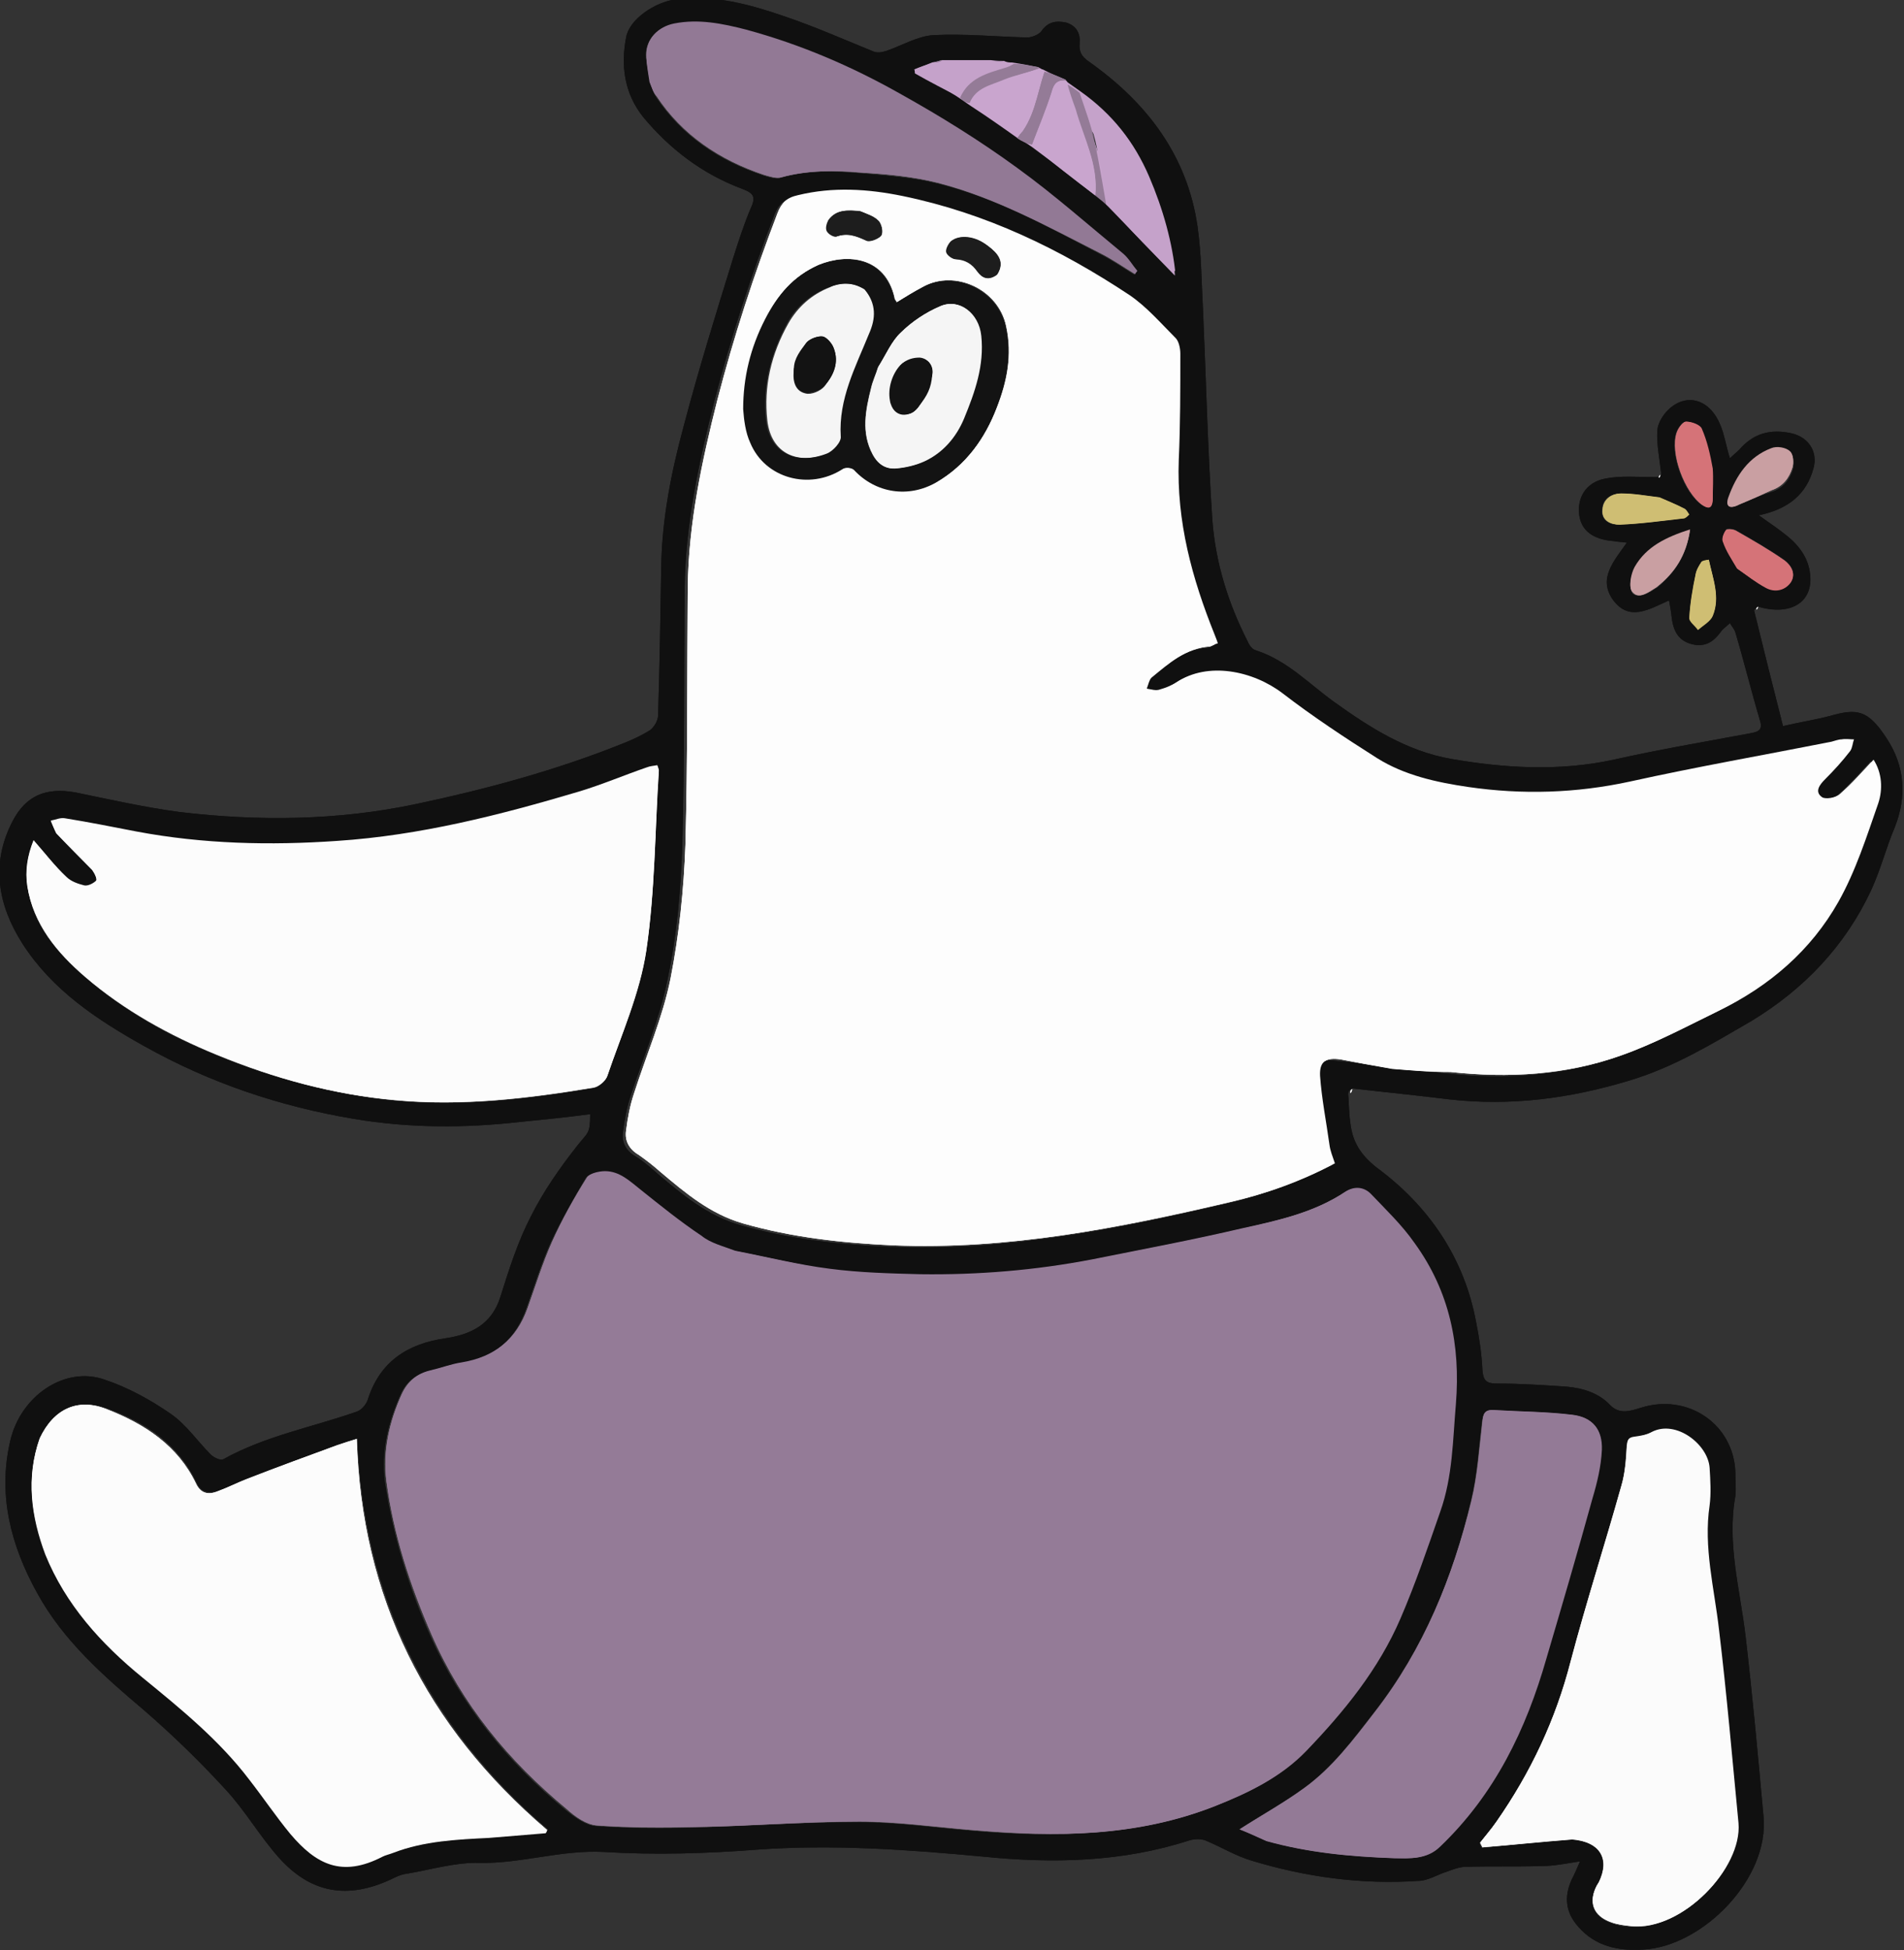 <?xml version="1.0" encoding="utf-8"?>
<!-- Generator: Adobe Illustrator 27.5.0, SVG Export Plug-In . SVG Version: 6.00 Build 0)  -->
<svg version="1.1" id="레이어_1" xmlns="http://www.w3.org/2000/svg" xmlns:xlink="http://www.w3.org/1999/xlink" x="0px"
	 y="0px" viewBox="0 0 243.9 249.8" style="enable-background:new 0 0 243.9 249.8;" xml:space="preserve">
<rect x="0" y="0" width="243.9" height="249.8" fill="#333333" stroke="none"/>
<style type="text/css">
	.st0{fill:#101010;}
	.st1{fill:#FDFDFD;}
	.st2{fill:#947B97;}
	.st3{fill:#FCFCFC;}
	.st4{fill:#FBFBFB;}
	.st5{fill:#937A96;}
	.st6{fill:#927995;}
	.st7{fill:#C5A2CA;}
	.st8{fill:#C9A5CE;}
	.st9{fill:#D57378;}
	.st10{fill:#C99FA2;}
	.st11{fill:#CFBE73;}
	.st12{fill:#FFFFFF;}
	.st13{fill:#131313;}
	.st14{fill:#1D1D1D;}
	.st15{fill:#F5F5F5;}
</style>
<g>
	<path class="st0" d="M212.8,60.7c-0.2-1.9-0.6-3.7-0.5-5.6c0.1-1,0.8-2.1,1.6-2.8c2.3-2,5.2-1.1,6.5,2.2c0.5,1.2,0.7,2.6,1.2,4.2
		c0.5-0.5,0.9-0.8,1.2-1.1c1.8-2.1,4-2.7,6.7-2.1c2.2,0.5,3.4,2.4,2.8,4.5c-0.9,3.3-3.2,5.2-7,6c1.4,1,2.6,1.8,3.7,2.7
		c1.7,1.4,2.8,3.1,2.9,5.2c0.2,3.3-2.6,5-6.7,3.8c-0.3,0.1-0.4,0.3-0.5,0.5c1.2,4.9,2.4,9.7,3.7,14.8c2.1-0.5,4.1-0.8,6-1.3
		c3.5-1,4.9-0.8,7.3,2.9c2.3,3.5,2.6,7.4,1,11.4c-1.1,2.6-1.8,5.4-3,8c-3.3,7.1-8.6,12.7-15.4,16.8c-5,2.9-9.9,5.9-15.6,7.6
		c-7.6,2.3-15.2,3.3-23.1,2.4c-4-0.5-8.1-0.9-12.4-1.4c-0.4,0.2-0.5,0.5-0.5,0.7c0.1,1.3,0.1,2.6,0.3,3.9c0.3,2.3,1.3,3.9,3.3,5.5
		c6.8,5,11.3,11.7,12.8,19.9c0.4,2,0.7,4,0.8,6.1c0.1,1.3,0.5,1.7,1.8,1.7c3,0,6,0.2,9,0.4c2.1,0.2,4.1,0.8,5.6,2.4
		c1.2,1.2,2.6,0.7,3.9,0.3c6-1.9,11.9,2.1,12.1,8.3c0,1,0.1,2,0,3c-1.1,6.1,0.6,12,1.3,17.9c0.9,7.7,1.6,15.4,2.3,23.1
		c0.8,8-7.8,16.7-15.4,17.1c-3.2,0.2-6.1-0.4-8.3-2.9c-1.8-2-1.9-4.2-0.6-6.6c0.2-0.4,0.4-0.9,0.8-1.8c-1.9,0.3-3.4,0.6-4.9,0.6
		c-3.2,0.1-6.4,0-9.7,0.1c-0.8,0-1.6,0.3-2.4,0.6c-1.3,0.4-2.5,1.2-3.7,1.2c-7.3,0.5-14.5-0.5-21.4-2.6c-2-0.6-3.8-1.7-5.7-2.5
		c-0.6-0.3-1.5-0.3-2.2-0.1c-8.6,2.8-17.5,3-26.4,2.1c-9.6-0.9-19.3-1.6-29-0.9c-6.5,0.5-13.1,0.7-19.6,0.3
		c-5.5-0.3-10.6,1.5-16,1.4c-3.1-0.1-6.3,0.9-9.4,1.4c-0.7,0.1-1.3,0.4-1.9,0.7c-5.6,2.6-10.3,1.8-14.4-2.8c-2.4-2.7-4.3-6-6.8-8.7
		c-3.3-3.6-6.8-7-10.5-10.2c-5.2-4.4-10.3-8.9-13.6-14.9c-3.4-6.1-5.1-12.6-3.5-19.5c1.3-5.8,7-9.7,12.1-7.9c3,1,5.9,2.6,8.5,4.4
		c2,1.4,3.4,3.5,5.1,5.2c0.4,0.4,1.3,0.8,1.6,0.6c5.4-3,11.4-4.1,17.1-6.1c0.6-0.2,1.2-0.9,1.4-1.5c1.5-4.8,5-7.2,10-7.9
		c3.3-0.5,5.9-1.8,7-5.3c1.1-3.5,2.2-7,3.9-10.3c1.6-3.2,3.7-6.2,5.9-9c1.4-1.8,1.7-1.5,1.7-4.1c-3,0.4-6,0.7-9,1
		c-7.1,0.8-14.2,0.8-21.3-0.4c-9.5-1.6-18.4-4.6-26.8-9.3c-6.1-3.4-11.8-7.2-15.6-13.1c-3.2-5-4.1-10.3-1.3-15.7
		c1.7-3.3,4.3-4.4,8.1-3.7c4.4,0.9,8.8,1.9,13.3,2.5c10.1,1.2,20.2,1.1,30.2-1c9-1.9,17.9-4.3,26.4-7.7c1.3-0.5,2.6-1.1,3.7-1.8
		c0.5-0.4,1-1.2,1-1.9c0.2-6.3,0.3-12.7,0.4-19c0.1-6.2,1.3-12.2,2.9-18.1c1.9-7.2,4.1-14.3,6.3-21.4c0.7-2.2,1.4-4.4,2.3-6.5
		c0.7-1.5,0.2-1.9-1.1-2.4c-5.1-1.9-9.3-5.1-12.7-9.2c-2.4-3-2.9-6.5-2.2-10.2c0.4-2.3,3.6-4.5,6.4-4.9c5-0.6,9.6,0.7,14.2,2.3
		c3.8,1.3,7.4,2.9,11.1,4.4c0.5,0.2,1.1,0.1,1.7-0.1c2-0.7,4-1.9,6-2c4-0.2,8,0.2,12,0.3c0.6,0,1.5-0.4,1.8-0.8
		c0.8-1.2,1.9-1.4,3.2-1.1c1.3,0.4,1.8,1.4,1.7,2.6c-0.1,1.1,0.2,1.7,1.2,2.4c7.5,5.3,12.6,12.1,13.9,21.1c0.5,3.5,0.5,7,0.7,10.6
		c0.4,9,0.6,18,1.2,27c0.4,5.4,2,10.6,4.5,15.5c0.2,0.5,0.6,1.1,1.1,1.2c4,1.3,6.8,4.3,10,6.6c4.6,3.3,9.3,6.3,15,7.3
		c6.9,1.2,13.9,1.6,20.8,0.1c5.8-1.3,11.7-2.3,17.6-3.4c1.2-0.2,1.5-0.6,1.1-1.8c-1.1-3.7-2-7.4-3.1-11.1c-0.1-0.4-0.5-0.8-0.7-1.2
		c-0.3,0.3-0.7,0.6-1,0.9c-0.8,1.1-1.7,2.1-3.4,1.9c-1.9-0.3-2.7-1.4-3-3.1c-0.1-0.8-0.2-1.6-0.4-2.6c-2.5,1.1-5.1,2.8-7.2-0.1
		c-1.9-2.7,0.1-4.9,1.8-7.3c-0.7-0.1-1.2-0.1-1.7-0.2c-2.6-0.2-4.1-1.3-4.4-3.3c-0.3-2.2,0.8-4.2,3.3-4.7c2-0.4,4.1-0.2,6.5-0.2
		C212.6,61.1,212.7,60.9,212.8,60.7z M136.5,10.2c-0.9-0.4-1.8-0.7-2.9-1.3c-0.1,0-0.3-0.1-0.6-0.3C132,8.4,131,8.2,129.6,8
		c-0.3,0-0.6,0-1-0.2c-0.5,0-0.9,0-1.7-0.1c-2,0-4,0-6.3,0c-0.3,0.1-0.6,0.2-1.2,0.3c-0.7,0.3-1.5,0.6-2.2,0.9c0,0.2,0,0.4,0.1,0.5
		c1.9,1,3.9,2,5.8,3.3c0.3,0.2,0.7,0.5,1.3,0.9c2,1.3,4,2.7,6.1,4.2c0.6,0.3,1.1,0.6,1.8,1.1c2.7,2,5.4,4.1,8.2,6.3
		c0.5,0.4,0.9,0.7,1.5,1.3c2.9,3,5.8,6,8.6,8.8c-0.4-4.2-1.6-8.5-3.4-12.7c-1.9-4.4-4.7-8-8.8-10.9c-0.6-0.4-1.1-0.8-1.7-1.2
		C136.6,10.4,136.6,10.4,136.5,10.2z M178.4,136.9c2.3,0.2,4.7,0.4,7,0.6c7.4,0.8,14.8,0.3,21.8-2.1c4.3-1.5,8.4-3.7,12.5-5.7
		c6.5-3.2,11.8-7.9,15.4-14c2.2-3.9,3.6-8.3,5.1-12.6c0.6-1.8,0.5-3.9-0.6-5.6c-1.4,1.5-2.8,3.1-4.3,4.4c-0.5,0.4-1.9,0.7-2.3,0.4
		c-1-0.7-0.3-1.6,0.4-2.3c1.1-1.2,2.2-2.4,3.2-3.6c0.3-0.4,0.4-1,0.5-1.5c-0.5,0-1.1-0.1-1.6,0c-0.4,0-0.9,0.2-1.3,0.3
		c-8.6,1.7-17.2,3.3-25.8,5.1c-6.9,1.5-13.7,1.7-20.7,0.7c-4.1-0.6-8.2-1.5-11.7-3.7c-4.2-2.6-8.3-5.3-12.1-8.3
		c-3.8-2.9-9.6-4.1-13.6-1.4c-0.6,0.4-1.3,0.7-2.1,0.9c-0.5,0.1-1.1-0.1-1.7-0.1c0.2-0.5,0.2-1.1,0.6-1.4c2.2-1.8,4.4-3.8,7.5-4
		c0.3,0,0.7-0.2,1-0.4c-0.2-0.5-0.3-0.8-0.4-1.1c-2.9-7.2-4.9-14.6-4.6-22.4c0.2-4.5,0.2-9.1,0.2-13.6c0-0.7-0.2-1.6-0.6-2
		c-1.9-1.9-3.7-4-5.9-5.5c-8.9-5.9-18.5-10.5-29.1-12.7c-4.5-0.9-8.9-1.2-13.4-0.1c-1.4,0.3-2.1,1-2.6,2.3c-3,7.8-5.6,15.8-7.7,23.9
		c-2,7.9-3.7,15.8-3.8,24c-0.1,11,0,22-0.3,33c-0.2,5.7-0.7,11.5-1.9,17.1c-1,5-3.1,9.9-4.7,14.8c-0.5,1.5-0.8,3.1-1,4.7
		c-0.2,1.3,0.4,2.4,1.6,3.1c1,0.6,1.9,1.4,2.8,2.2c3.2,2.7,6.4,5.4,10.6,6.6c6.3,1.8,12.7,2.5,19.2,2.8c14.6,0.6,28.9-2.2,43-5.5
		c4.8-1.1,9.3-2.8,13.6-5c-0.3-0.9-0.6-1.6-0.7-2.4c-0.5-2.9-1-5.9-1.2-8.8c-0.1-1.9,0.8-2.4,2.7-2.1
		C173.9,136.1,176,136.5,178.4,136.9z M94,160.2c-1.5-0.6-3.1-1-4.3-1.8c-2.7-1.8-5.3-3.8-7.8-5.9c-1.4-1.1-2.7-2.4-4.6-2.4
		c-0.8,0-2,0.3-2.3,0.8c-1.6,2.7-3.2,5.5-4.5,8.3c-1.2,2.7-2.1,5.6-3.1,8.4c-1.4,4-4.2,6.4-8.5,7c-1.3,0.2-2.6,0.7-3.9,1
		c-1.8,0.4-3,1.4-3.7,3c-1.6,3.6-2.5,7.3-2,11.2c1,6.8,3,13.4,5.8,19.7c3.9,8.8,9.8,16.1,17.3,22.3c1.1,0.9,2.6,2,3.9,2.1
		c4.2,0.3,8.4,0.3,12.6,0.2c7-0.2,14-0.7,21-0.7c4.9,0,9.8,0.7,14.6,1.1c10.5,0.9,20.9,0.8,31-3.1c4.3-1.7,8.4-3.7,11.6-7
		c4.9-5,9.3-10.5,12.1-17c2-4.5,3.5-9.1,5.1-13.7c1.5-4.5,1.6-9.1,2-13.8c0.6-7.5-0.8-14.4-5.3-20.6c-1.6-2.3-3.7-4.3-5.6-6.3
		c-0.9-0.9-2.1-1-3.2-0.3c-4,2.6-8.6,3.6-13.2,4.7c-6.4,1.5-12.9,2.7-19.3,4c-7.3,1.4-14.6,2.1-22,1.9c-3.9-0.1-7.8-0.2-11.6-0.7
		C102.3,162,98.3,161,94,160.2z M7.2,106.8c1.5,1.5,3.1,3.1,4.6,4.7c0.3,0.4,0.7,1.2,0.5,1.4c-0.3,0.4-1.1,0.7-1.5,0.6
		c-0.8-0.2-1.7-0.5-2.3-1.1c-1.4-1.4-2.7-3-4.2-4.7c-0.8,2-1.1,3.9-0.8,5.9c0.7,4.9,3.8,8.5,7.4,11.6c5,4.3,10.7,7.5,16.9,10
		c7.3,3,14.9,5,22.8,5.8c8.6,0.8,17-0.2,25.4-1.6c0.7-0.1,1.6-0.9,1.8-1.5c1.8-5.3,4.1-10.6,5-16.1c1.2-7.6,1.1-15.3,1.6-23
		c0-0.2-0.1-0.3-0.2-0.7c-0.5,0.1-1,0.2-1.4,0.3c-2.9,1-5.8,2.3-8.7,3.1c-10.1,3-20.3,5.6-30.9,6.3c-8.6,0.6-17.2,0.4-25.7-1.2
		c-3.1-0.6-6.1-1.2-9.2-1.7c-0.6-0.1-1.2,0.2-1.8,0.3C6.7,105.6,6.9,106.1,7.2,106.8z M5,184.3c-1.7,5-1,9.9,0.9,14.7
		c2.6,6.5,7.1,11.4,12.5,15.8c4.9,4,9.7,8,13.6,13c1.8,2.3,3.4,4.8,5.3,7c3.2,3.9,6.6,5.6,11.8,2.9c0.4-0.2,0.9-0.4,1.4-0.5
		c3.9-1.5,8.1-1.6,12.2-1.9c2.4-0.1,4.9-0.4,7.3-0.6c0.1-0.1,0.1-0.3,0.2-0.4c-15.5-13.3-23.7-30-24.4-50.1
		c-0.7,0.2-1.6,0.5-2.5,0.8c-3.8,1.4-7.7,2.9-11.5,4.3c-1.3,0.5-2.5,1.2-3.8,1.6c-1.2,0.4-2.2,0.3-2.8-1c-2.3-4.9-6.5-7.7-11.4-9.5
		C9.9,179,6.8,180.4,5,184.3z M201.5,235.6c3.4,0.3,4.7,2.5,3.2,5.6c-0.1,0.1-0.1,0.2-0.2,0.3c-1.1,2.2-0.5,3.9,1.8,4.8
		c0.8,0.3,1.7,0.5,2.6,0.5c6.5,0.6,14.2-7.4,13.7-13.2c-0.8-8.3-1.5-16.6-2.5-24.8c-0.6-5.3-2-10.5-1.2-15.9c0.2-1.6,0.1-3.2,0-4.8
		c-0.2-3-4.3-6.2-7.4-4.6c-0.7,0.3-1.5,0.5-2.2,0.6c-0.9,0.1-0.9,0.5-1,1.2c-0.1,1.7-0.2,3.5-0.7,5.1c-2.1,7.5-4.5,15-6.5,22.5
		c-1.9,7.4-5.1,14.2-9.5,20.5c-0.6,0.9-1.4,1.8-2.1,2.7c0.1,0.2,0.2,0.4,0.3,0.6C193.7,236.3,197.5,235.9,201.5,235.6z M162.3,235.8
		c5.3,1.5,10.7,2,16.2,2.2c2,0.1,4.1,0.2,5.9-1.5c7-6.7,11-15,13.6-24.1c1.9-6.9,4-13.7,5.9-20.5c0.6-2,1.1-4.1,1.2-6.2
		c0.2-2.6-1.1-4.2-3.8-4.5c-3.3-0.4-6.6-0.4-9.9-0.6c-1.2-0.1-1.4,0.4-1.6,1.5c-0.4,3.4-0.6,6.8-1.4,10.1c-2.3,9.8-6.1,19-12.4,27.1
		c-2.7,3.5-5.4,7.1-9,9.7c-2.6,1.9-5.5,3.5-8.3,5.3C159.8,234.7,160.9,235.2,162.3,235.8z M83.3,10.7c0.2,0.6,0.4,1.2,0.7,1.7
		c3.3,5,8.1,8.2,13.8,10.1c0.7,0.2,1.5,0.5,2.2,0.3c3.4-1,6.8-0.9,10.2-0.6c3.3,0.3,6.6,0.5,9.8,1.3c7.4,1.8,14.1,5.5,20.8,9
		c1.6,0.8,3,1.8,4.5,2.7c0.1-0.1,0.2-0.2,0.3-0.4c-0.6-0.7-1.1-1.6-1.8-2.2c-4.5-3.7-8.8-7.6-13.6-11c-4.8-3.4-9.8-6.6-15-9.5
		c-6.2-3.5-12.8-6.3-19.7-8.2c-3.1-0.8-6-1.4-9.2-0.8c-2.1,0.4-3.6,1.9-3.6,4C82.8,8.2,83.1,9.3,83.3,10.7z M222.6,72.9
		c1.2,0.8,2.3,1.7,3.6,2.3c1.2,0.6,2.5,0.4,3.2-0.7c0.8-1.1,0-2.2-0.8-2.8c-2-1.4-4.1-2.6-6.2-3.8c-0.4-0.2-1.2-0.3-1.3-0.1
		c-0.3,0.4-0.5,1.1-0.4,1.5C221.2,70.5,221.8,71.6,222.6,72.9z M219.4,63.9c0-1.3,0.1-2.6-0.1-3.9c-0.3-1.7-0.8-3.5-1.4-5.1
		c-0.2-0.5-1.3-0.9-2-0.9c-0.4,0-1,0.8-1.2,1.4c-0.9,2.6,1,7.8,3.3,9.3C218.7,65.1,219.3,65.3,219.4,63.9z M223,64.6
		c1.3-0.6,2.7-1.2,4-1.6c1.5-0.5,2.3-1.6,2.7-2.9c0.2-0.7,0.1-1.8-0.3-2.1c-0.6-0.4-1.7-0.6-2.4-0.4c-2.9,1.1-4.5,3.5-5.5,6.3
		C221,64.9,221.5,65.3,223,64.6z M212.5,63.7c-1.6-0.2-3.2-0.5-4.9-0.5c-1.2,0-2.3,0.6-2.4,2c-0.2,1.5,1.1,2.1,2.2,2
		c2.8-0.1,5.5-0.5,8.2-0.8c0.3,0,0.5-0.3,0.7-0.5c-0.2-0.3-0.4-0.6-0.7-0.8C214.8,64.6,213.8,64.2,212.5,63.7z M212.4,75.2
		c2.2-1.9,3.7-4.1,4.1-7.2c-3.1,0.9-5.6,2.2-7.1,4.8c-0.5,0.9-0.8,2.5-0.3,3.2C209.9,76.8,211.2,76,212.4,75.2z M217.9,72
		c-0.3,0.5-0.6,1-0.7,1.5c-0.3,1.8-0.7,3.7-0.8,5.5c0,0.5,0.7,1.1,1.1,1.6c0.6-0.6,1.6-1,1.9-1.8c1-2.4,0-4.8-0.5-7.2
		C218.9,71.7,218.3,71.8,217.9,72z"/>
	<path class="st1" d="M178.3,136.9c-2.3-0.4-4.4-0.8-6.5-1.2c-1.9-0.3-2.8,0.2-2.7,2.1c0.2,2.9,0.8,5.9,1.2,8.8
		c0.1,0.8,0.4,1.5,0.7,2.4c-4.3,2.3-8.8,3.9-13.6,5c-14.1,3.3-28.3,6.1-43,5.5c-6.5-0.3-12.9-1-19.2-2.8c-4.2-1.2-7.4-3.9-10.6-6.6
		c-0.9-0.8-1.8-1.5-2.8-2.2c-1.2-0.7-1.8-1.8-1.6-3.1c0.2-1.6,0.5-3.2,1-4.7c1.6-5,3.7-9.8,4.7-14.8c1.1-5.6,1.7-11.4,1.9-17.1
		c0.3-11,0.2-22,0.3-33c0.1-8.2,1.8-16.1,3.8-24c2.1-8.1,4.7-16.1,7.7-23.9c0.5-1.3,1.2-2,2.6-2.3c4.5-1.1,9-0.8,13.4,0.1
		c10.7,2.2,20.2,6.8,29.1,12.7c2.2,1.5,4,3.6,5.9,5.5c0.4,0.4,0.6,1.3,0.6,2c0,4.5,0,9.1-0.2,13.6c-0.3,7.9,1.7,15.2,4.6,22.4
		c0.1,0.3,0.3,0.7,0.4,1.1c-0.4,0.1-0.7,0.3-1,0.4c-3.1,0.2-5.3,2.2-7.5,4c-0.3,0.3-0.4,0.9-0.6,1.4c0.6,0.1,1.2,0.3,1.7,0.1
		c0.7-0.2,1.5-0.5,2.1-0.9c4-2.7,9.8-1.5,13.6,1.4c3.9,3,8,5.7,12.1,8.3c3.5,2.2,7.6,3.1,11.7,3.7c6.9,1,13.8,0.8,20.7-0.7
		c8.6-1.9,17.2-3.4,25.8-5.1c0.4-0.1,0.9-0.3,1.3-0.3c0.5-0.1,1.1,0,1.6,0c-0.2,0.5-0.2,1.1-0.5,1.5c-1,1.3-2.1,2.5-3.2,3.6
		c-0.7,0.7-1.4,1.6-0.4,2.3c0.4,0.3,1.8,0.1,2.3-0.4c1.5-1.3,2.9-2.9,4.3-4.4c1.1,1.7,1.2,3.8,0.6,5.6c-1.5,4.3-2.9,8.7-5.1,12.6
		c-3.5,6.2-8.8,10.8-15.4,14c-4.1,2-8.2,4.2-12.5,5.7c-7,2.5-14.4,2.9-21.8,2.1C183.1,137.3,180.8,137.1,178.3,136.9z M98,41
		c-1.8,3.6-2.7,7.3-2.7,11.3c0,1.5,0.3,3,0.9,4.3c2,4.6,7.6,6.1,11.8,3.4c0.3-0.2,1.2-0.1,1.5,0.1c2.7,3,7,3.6,10.5,1.6
		c3.8-2.2,6.2-5.6,7.7-9.5c1.3-3.3,2-6.7,1.2-10.4c-1-4.8-6.6-7.3-10.6-5.1c-1.1,0.6-2.2,1.3-3.4,2c-0.2-0.3-0.3-0.4-0.3-0.6
		c-1.2-5.2-6-5.7-9.7-4.2C101.6,35.4,99.6,37.8,98,41z M127.8,35.1c1-1.6,0-2.7-1.2-3.6c-1.6-1.2-3.7-1.5-4.7-0.6
		c-0.4,0.3-0.7,1-0.6,1.4c0.1,0.4,0.8,0.9,1.2,0.9c1.3,0,2.1,0.6,2.8,1.6C125.8,35.6,126.6,36,127.8,35.1z M110.1,27
		c-1.5-0.1-3-0.2-3.9,1.2c-0.2,0.4-0.4,1-0.2,1.4c0.2,0.3,0.9,0.8,1.2,0.7c1.4-0.5,2.5-0.1,3.8,0.5c0.4,0.2,1.6-0.2,1.9-0.6
		c0.3-0.4,0.1-1.4-0.3-1.9C112,27.7,111.1,27.4,110.1,27z"/>
	<path class="st2" d="M94.2,160.2c4.1,0.8,8.1,1.8,12.1,2.3c3.8,0.5,7.7,0.6,11.6,0.7c7.4,0.1,14.7-0.5,22-1.9
		c6.5-1.3,12.9-2.5,19.3-4c4.6-1,9.2-2,13.2-4.7c1.1-0.7,2.3-0.6,3.2,0.3c1.9,2,4,4,5.6,6.3c4.5,6.2,5.9,13.1,5.3,20.6
		c-0.4,4.6-0.4,9.3-2,13.8c-1.6,4.6-3.2,9.3-5.1,13.7c-2.8,6.5-7.2,11.9-12.1,17c-3.2,3.3-7.3,5.3-11.6,7c-10.1,4-20.4,4-31,3.1
		c-4.9-0.4-9.8-1.1-14.6-1.1c-7,0-14,0.6-21,0.7c-4.2,0.1-8.4,0.1-12.6-0.2c-1.4-0.1-2.8-1.1-3.9-2.1c-7.5-6.2-13.4-13.4-17.3-22.3
		c-2.8-6.4-4.9-12.9-5.8-19.7c-0.5-3.9,0.4-7.7,2-11.2c0.7-1.5,1.9-2.6,3.7-3c1.3-0.3,2.6-0.8,3.9-1c4.3-0.7,7.1-3,8.5-7
		c1-2.8,1.9-5.7,3.1-8.4c1.3-2.9,2.8-5.6,4.5-8.3c0.3-0.5,1.5-0.8,2.3-0.8c1.9,0,3.2,1.3,4.6,2.4c2.5,2,5.1,4.1,7.8,5.9
		C91,159.2,92.6,159.6,94.2,160.2z"/>
	<path class="st3" d="M7.2,106.7c-0.3-0.6-0.5-1.1-0.7-1.6c0.6-0.1,1.2-0.4,1.8-0.3c3.1,0.5,6.1,1.1,9.2,1.7
		c8.5,1.6,17.1,1.8,25.7,1.2c10.6-0.7,20.8-3.3,30.9-6.3c3-0.9,5.8-2.1,8.7-3.1c0.5-0.2,0.9-0.2,1.4-0.3c0.1,0.3,0.2,0.5,0.2,0.7
		c-0.5,7.7-0.5,15.4-1.6,23c-0.8,5.5-3.2,10.8-5,16.1c-0.2,0.6-1.1,1.4-1.8,1.5c-8.4,1.4-16.9,2.4-25.4,1.6
		c-7.9-0.7-15.5-2.8-22.8-5.8c-6.1-2.5-11.9-5.7-16.9-10c-3.6-3.1-6.6-6.7-7.4-11.6c-0.3-2,0-3.9,0.8-5.9c1.5,1.7,2.7,3.3,4.2,4.7
		c0.6,0.6,1.5,0.9,2.3,1.1c0.5,0.1,1.2-0.3,1.5-0.6c0.2-0.2-0.2-1-0.5-1.4C10.3,109.9,8.8,108.4,7.2,106.7z"/>
	<path class="st3" d="M5.1,184.2c1.8-3.8,4.9-5.2,8.6-3.7c4.9,1.9,9.1,4.7,11.4,9.5c0.6,1.3,1.6,1.5,2.8,1c1.3-0.5,2.5-1.1,3.8-1.6
		c3.8-1.5,7.7-2.9,11.5-4.3c0.9-0.3,1.8-0.6,2.5-0.8c0.6,20.2,8.8,36.8,24.4,50.1c-0.1,0.1-0.1,0.3-0.2,0.4
		c-2.4,0.2-4.9,0.4-7.3,0.6c-4.1,0.2-8.3,0.4-12.2,1.9c-0.5,0.2-1,0.3-1.4,0.5c-5.2,2.7-8.5,1-11.8-2.9c-1.9-2.3-3.5-4.7-5.3-7
		c-3.8-5-8.7-9-13.6-13c-5.4-4.4-9.9-9.4-12.5-15.8C4,194.3,3.3,189.3,5.1,184.2z"/>
	<path class="st4" d="M201.4,235.6c-3.9,0.3-7.7,0.7-11.5,1c-0.1-0.2-0.2-0.4-0.3-0.6c0.7-0.9,1.4-1.7,2.1-2.7
		c4.4-6.3,7.6-13.1,9.5-20.5c2-7.6,4.4-15,6.5-22.5c0.5-1.7,0.6-3.4,0.7-5.1c0.1-0.7,0.1-1.1,1-1.2c0.7-0.1,1.5-0.2,2.2-0.6
		c3.1-1.6,7.2,1.6,7.4,4.6c0.1,1.6,0.2,3.3,0,4.8c-0.8,5.4,0.6,10.6,1.2,15.9c1,8.3,1.7,16.5,2.5,24.8c0.5,5.8-7.2,13.8-13.7,13.2
		c-0.9-0.1-1.8-0.2-2.6-0.5c-2.3-0.8-3-2.6-1.8-4.8c0.1-0.1,0.1-0.2,0.2-0.3C206.3,238.1,205,235.9,201.4,235.6z"/>
	<path class="st5" d="M162.2,235.8c-1.3-0.6-2.4-1.1-3.4-1.5c2.8-1.8,5.7-3.4,8.3-5.3c3.6-2.6,6.3-6.2,9-9.7
		c6.3-8.1,10-17.3,12.4-27.1c0.8-3.3,1-6.7,1.4-10.1c0.1-1.1,0.3-1.6,1.6-1.5c3.3,0.2,6.6,0.2,9.9,0.6c2.6,0.3,3.9,1.9,3.8,4.5
		c-0.1,2.1-0.6,4.2-1.2,6.2c-1.9,6.9-3.9,13.7-5.9,20.5c-2.6,9.1-6.6,17.4-13.6,24.1c-1.7,1.7-3.9,1.5-5.9,1.5
		C173,237.8,167.6,237.3,162.2,235.8z"/>
	<path class="st6" d="M83.2,10.5c-0.2-1.3-0.4-2.4-0.4-3.5c0-2,1.5-3.6,3.6-4c3.1-0.6,6.1,0,9.2,0.8c7,1.9,13.5,4.7,19.7,8.2
		c5.2,2.9,10.2,6,15,9.5c4.7,3.4,9.1,7.3,13.6,11c0.7,0.6,1.2,1.5,1.8,2.2c-0.1,0.1-0.2,0.2-0.3,0.4c-1.5-0.9-2.9-1.9-4.5-2.7
		c-6.7-3.4-13.4-7.1-20.8-9c-3.2-0.8-6.5-1.1-9.8-1.3c-3.4-0.3-6.9-0.3-10.2,0.6c-0.6,0.2-1.5-0.1-2.2-0.3
		c-5.7-1.9-10.5-5.1-13.8-10.1C83.7,11.9,83.5,11.2,83.2,10.5z"/>
	<path class="st7" d="M133.7,8.1c3.9-2.8,12.3,10.7,13.4,13.9c1.1,3.1,7.3,10.9,3.4,12.7c-3.6,1.6-9.8-4.8-10.2-8.5
		c-0.3-2.9,0.7-6.8,0-8.7C139.7,15.9,131.9,9.3,133.7,8.1z"/>
	<path class="st8" d="M140.3,26.1c-2.7-2-7.3-5.3-10-7.6c0.8-2.4,1.8-4.6,2.5-6.8c0.3-1.1,0.8-1.5,2-1.4c0,0,0,0,0,0.2
		c2.3-0.8,2.3,0.2,3.5,2.9C139.9,17.5,142.6,22.7,140.3,26.1z"/>
	<path class="st8" d="M132.6,8.2c0.1,0,1.3-0.3,1.3,0c0.6,3.1-2.3,8.3-4.5,10.6c-2-1.3-4.7-2.7-6.8-4.3c0.8-2.1,1.1-2.8,2.7-3.5
		C126.9,10.5,133.1,7.2,132.6,8.2z"/>
	<path class="st9" d="M222.5,72.8c-0.7-1.2-1.4-2.2-1.8-3.4c-0.2-0.4,0.1-1.1,0.4-1.5c0.2-0.2,1-0.1,1.3,0.1
		c2.1,1.2,4.2,2.4,6.2,3.8c0.8,0.6,1.5,1.7,0.8,2.8c-0.8,1.1-2.1,1.3-3.2,0.7C224.9,74.6,223.8,73.7,222.5,72.8z"/>
	<path class="st9" d="M219.4,64.1c-0.1,1.2-0.7,1-1.3,0.6c-2.3-1.6-4.2-6.7-3.3-9.3c0.2-0.6,0.8-1.4,1.2-1.4c0.7,0,1.8,0.4,2,0.9
		c0.7,1.6,1.1,3.4,1.4,5.1C219.5,61.3,219.4,62.6,219.4,64.1z"/>
	<path class="st10" d="M222.8,64.6c-1.3,0.7-1.8,0.2-1.4-0.9c1-2.8,2.6-5.2,5.5-6.3c0.7-0.3,1.9-0.1,2.4,0.4
		c0.4,0.3,0.5,1.5,0.3,2.1c-0.4,1.3-1.2,2.4-2.7,2.9C225.6,63.4,224.3,64,222.8,64.6z"/>
	<path class="st11" d="M212.6,63.7c1.1,0.5,2.1,0.9,3.1,1.4c0.3,0.1,0.5,0.5,0.7,0.8c-0.2,0.2-0.5,0.5-0.7,0.5
		c-2.7,0.3-5.5,0.7-8.2,0.8c-1.1,0-2.4-0.5-2.2-2c0.1-1.3,1.2-2,2.4-2C209.3,63.2,210.9,63.5,212.6,63.7z"/>
	<path class="st10" d="M212.2,75.2c-1.1,0.7-2.3,1.6-3.1,0.6c-0.5-0.6-0.2-2.3,0.3-3.2c1.5-2.6,4-3.8,7.1-4.8
		C216,71.1,214.6,73.3,212.2,75.2z"/>
	<path class="st7" d="M118.3,7.7c1.2-1.6,14.1-1.9,14.8,0.5c0.1,0.4-4.5,1.3-4.9,1.4c-2.3,0.7-3.2,2.9-5.7,3.7
		c-2,0.7-5.4-1.5-5.9-3.6C117.3,8.8,117.3,8.1,118.3,7.7z"/>
	<path class="st11" d="M218,71.9c0.4-0.2,0.9-0.2,0.9-0.2c0.5,2.4,1.5,4.8,0.5,7.2c-0.3,0.7-1.2,1.2-1.9,1.8
		c-0.4-0.6-1.2-1.1-1.1-1.6c0.1-1.8,0.4-3.7,0.8-5.5C217.3,73,217.6,72.5,218,71.9z"/>
	<path class="st2" d="M140.3,25.1c0.4-4-1.5-7.5-2.7-11c-0.4-1.1-0.8-2.2-1.1-3.4c0.6,0.3,1.2,0.7,1.8,1.2c0.7,2.1,1.5,4.2,1.9,6.2
		c0.6,2.6,1,5.3,1.5,8.1C141.3,25.9,140.8,25.5,140.3,25.1z"/>
	<path class="st2" d="M130.3,17.7c2.2-2.4,2.5-5.5,3.5-8.5c0.9,0.2,1.8,0.6,2.8,1.1c-1.1-0.1-1.6,0.3-1.9,1.5
		c-0.7,2.2-1.6,4.4-2.5,6.7C131.5,18.4,130.9,18.1,130.3,17.7z"/>
	<path class="st2" d="M123,12.5c1.1-2.5,3.4-3.1,5.7-3.8c0.4-0.1,0.8-0.3,1.2-0.5c1.1,0,2.1,0.2,3.3,0.5c-1.5,0.6-3.1,0.9-4.6,1.5
		c-1.6,0.7-3.6,1-4.4,3C123.7,13.1,123.3,12.9,123,12.5z"/>
	<path class="st2" d="M128.7,7.8c-0.4,0.1-0.9,0.1-1.4,0C127.7,7.8,128.1,7.8,128.7,7.8z"/>
	<path class="st2" d="M120.7,7.7c-0.2,0.2-0.6,0.3-1,0.3C119.9,7.9,120.3,7.8,120.7,7.7z"/>
	<path class="st12" d="M212.7,60.8c0,0.1,0,0.3-0.2,0.4C212.4,61.1,212.5,61,212.7,60.8z"/>
	<path class="st12" d="M225,78.1c0-0.1,0-0.3,0.2-0.4C225.2,77.8,225.2,77.9,225,78.1z"/>
	<path class="st12" d="M173,140c-0.1-0.1,0-0.4,0.2-0.5C173.2,139.6,173.2,139.8,173,140z"/>
	<path class="st13" d="M98,40.9c1.6-3.1,3.6-5.5,6.8-6.9c3.7-1.5,8.5-1.1,9.7,4.2c0,0.2,0.2,0.3,0.3,0.6c1.1-0.7,2.2-1.4,3.4-2
		c4-2.2,9.6,0.3,10.6,5.1c0.8,3.6,0.1,7-1.2,10.4c-1.5,3.9-3.9,7.3-7.7,9.5c-3.5,2-7.7,1.4-10.5-1.6c-0.3-0.3-1.1-0.4-1.5-0.1
		c-4.2,2.7-9.9,1.2-11.8-3.4c-0.6-1.3-0.8-2.9-0.9-4.3C95.2,48.4,96.1,44.6,98,40.9z M112.4,47.1c-0.3,0.9-0.7,1.7-0.9,2.6
		c-0.7,2.8-1.3,5.7,0.2,8.5c0.7,1.3,1.7,1.9,3,1.8c1.2-0.1,2.5-0.4,3.6-0.9c2.4-1.1,4.1-3.1,5.1-5.5c1.4-3.4,2.6-6.9,2.2-10.6
		c-0.3-2.9-2.8-4.9-5.2-3.8c-1.9,0.8-3.6,2-5.1,3.4C114.2,43.7,113.5,45.4,112.4,47.1z M110.7,37c-1.5-0.9-3-0.8-4.6-0.2
		c-2.3,0.9-4.2,2.5-5.3,4.6c-2.1,3.9-3.2,8.1-2.7,12.5c0.5,4.2,3.9,5.7,7.8,4.2c0.8-0.3,1.9-1.5,1.8-2.2c-0.3-4.8,1.9-8.9,3.6-13.1
		C112.2,40.8,112.3,38.9,110.7,37z"/>
	<path class="st14" d="M127.7,35.2c-1.1,0.8-1.9,0.4-2.5-0.4c-0.7-1-1.5-1.5-2.8-1.6c-0.4,0-1.1-0.5-1.2-0.9
		c-0.1-0.4,0.3-1.1,0.6-1.4c1.1-0.9,3.2-0.7,4.7,0.6C127.7,32.4,128.7,33.5,127.7,35.2z"/>
	<path class="st14" d="M110.3,27.1c0.9,0.4,1.7,0.6,2.2,1.2c0.4,0.4,0.6,1.5,0.3,1.9c-0.3,0.4-1.4,0.9-1.9,0.6
		c-1.3-0.6-2.4-1-3.8-0.5c-0.3,0.1-1-0.3-1.2-0.7c-0.2-0.4,0-1,0.2-1.4C107.1,26.8,108.6,26.9,110.3,27.1z"/>
	<path class="st15" d="M112.5,47c1-1.6,1.7-3.3,2.9-4.4c1.4-1.4,3.2-2.6,5.1-3.4c2.4-1,4.9,0.9,5.2,3.8c0.4,3.8-0.8,7.2-2.2,10.6
		c-1,2.4-2.7,4.4-5.1,5.5c-1.1,0.5-2.4,0.8-3.6,0.9c-1.3,0.1-2.3-0.5-3-1.8c-1.5-2.8-0.9-5.7-0.2-8.5C111.8,48.8,112.2,48,112.5,47z
		 M114,51.5c1.2,1.8,2.6,2.1,3.7,0.6c0.8-1.1,1.3-2.5,1.7-3.9c0.3-1.1-0.3-2.3-1.6-2.3c-0.8-0.1-2.2,0.4-2.5,1
		C114.6,48.2,114.4,49.7,114,51.5z"/>
	<path class="st15" d="M110.8,37.1c1.6,1.8,1.4,3.7,0.7,5.7c-1.7,4.2-3.9,8.3-3.6,13.1c0,0.7-1,1.9-1.8,2.2c-3.9,1.5-7.3,0-7.8-4.2
		c-0.5-4.4,0.5-8.6,2.7-12.5c1.2-2.1,3-3.7,5.3-4.6C107.7,36.1,109.2,36.1,110.8,37.1z M101.7,47.4c-0.2,1.3,0.1,2.7,1.5,3
		c0.7,0.2,1.9-0.3,2.4-0.9c1.1-1.4,1.8-3,1.2-4.8c-0.2-0.6-0.9-1.4-1.4-1.5c-0.7-0.1-1.7,0.2-2.1,0.8
		C102.6,44.9,102.3,46,101.7,47.4z"/>
	<path class="st13" d="M114,51.3c0.4-1.6,0.6-3.2,1.3-4.5c0.3-0.6,1.7-1,2.5-1c1.2,0.1,1.9,1.2,1.6,2.3c-0.3,1.3-0.8,2.8-1.7,3.9
		C116.6,53.6,115.2,53.3,114,51.3z"/>
	<path class="st13" d="M101.7,47.2c0-1.3,0.9-2.4,1.6-3.3c0.4-0.5,1.5-0.9,2.1-0.8c0.5,0.1,1.2,0.9,1.4,1.5c0.7,1.8,0,3.5-1.2,4.8
		c-0.5,0.6-1.7,1-2.4,0.9C101.8,50,101.7,48.8,101.7,47.2z"/>
	<path class="st0" d="M212.8,60.7c-0.2-1.9-0.6-3.7-0.5-5.6c0.1-1,0.8-2.1,1.6-2.8c2.3-2,5.2-1.1,6.5,2.2c0.5,1.2,0.7,2.6,1.2,4.2
		c0.5-0.5,0.9-0.8,1.2-1.1c1.8-2.1,4-2.7,6.7-2.1c2.2,0.5,3.4,2.4,2.8,4.5c-0.9,3.3-3.2,5.2-7,6c1.4,1,2.6,1.8,3.7,2.7
		c1.7,1.4,2.8,3.1,2.9,5.2c0.2,3.3-2.6,5-6.7,3.8c-0.3,0.1-0.4,0.3-0.5,0.5c1.2,4.9,2.4,9.7,3.7,14.8c2.1-0.5,4.1-0.8,6-1.3
		c3.5-1,4.9-0.8,7.3,2.9c2.3,3.5,2.6,7.4,1,11.4c-1.1,2.6-1.8,5.4-3,8c-3.3,7.1-8.6,12.7-15.4,16.8c-5,2.9-9.9,5.9-15.6,7.6
		c-7.6,2.3-15.2,3.3-23.1,2.4c-4-0.5-8.1-0.9-12.4-1.4c-0.4,0.2-0.5,0.5-0.5,0.7c0.1,1.3,0.1,2.6,0.3,3.9c0.3,2.3,1.3,3.9,3.3,5.5
		c6.8,5,11.3,11.7,12.8,19.9c0.4,2,0.7,4,0.8,6.1c0.1,1.3,0.5,1.7,1.8,1.7c3,0,6,0.2,9,0.4c2.1,0.2,4.1,0.8,5.6,2.4
		c1.2,1.2,2.6,0.7,3.9,0.3c6-1.9,11.9,2.1,12.1,8.3c0,1,0.1,2,0,3c-1.1,6.1,0.6,12,1.3,17.9c0.9,7.7,1.6,15.4,2.3,23.1
		c0.8,8-7.8,16.7-15.4,17.1c-3.2,0.2-6.1-0.4-8.3-2.9c-1.8-2-1.9-4.2-0.6-6.6c0.2-0.4,0.4-0.9,0.8-1.8c-1.9,0.3-3.4,0.6-4.9,0.6
		c-3.2,0.1-6.4,0-9.7,0.1c-0.8,0-1.6,0.3-2.4,0.6c-1.3,0.4-2.5,1.2-3.7,1.2c-7.3,0.5-14.5-0.5-21.4-2.6c-2-0.6-3.8-1.7-5.7-2.5
		c-0.6-0.3-1.5-0.3-2.2-0.1c-8.6,2.8-17.5,3-26.4,2.1c-9.6-0.9-19.3-1.6-29-0.9c-6.5,0.5-13.1,0.7-19.6,0.3
		c-5.5-0.3-10.6,1.5-16,1.4c-3.1-0.1-6.3,0.9-9.4,1.4c-0.7,0.1-1.3,0.4-1.9,0.7c-5.6,2.6-10.3,1.8-14.4-2.8c-2.4-2.7-4.3-6-6.8-8.7
		c-3.3-3.6-6.8-7-10.5-10.2c-5.2-4.4-10.3-8.9-13.6-14.9c-3.4-6.1-5.1-12.6-3.5-19.5c1.3-5.8,7-9.7,12.1-7.9c3,1,5.9,2.6,8.5,4.4
		c2,1.4,3.4,3.5,5.1,5.2c0.4,0.4,1.3,0.8,1.6,0.6c5.4-3,11.4-4.1,17.1-6.1c0.6-0.2,1.2-0.9,1.4-1.5c1.5-4.8,5-7.2,10-7.9
		c3.3-0.5,5.9-1.8,7-5.3c1.1-3.5,2.2-7,3.9-10.3c1.6-3.2,3.7-6.2,5.9-9c1.4-1.8,1.7-1.5,1.7-4.1c-3,0.4-6,0.7-9,1
		c-7.1,0.8-14.2,0.8-21.3-0.4c-9.5-1.6-18.4-4.6-26.8-9.3c-6.1-3.4-11.8-7.2-15.6-13.1c-3.2-5-4.1-10.3-1.3-15.7
		c1.7-3.3,4.3-4.4,8.1-3.7c4.4,0.9,8.8,1.9,13.3,2.5c10.1,1.2,20.2,1.1,30.2-1c9-1.9,17.9-4.3,26.4-7.7c1.3-0.5,2.6-1.1,3.7-1.8
		c0.5-0.4,1-1.2,1-1.9c0.2-6.3,0.3-12.7,0.4-19c0.1-6.2,1.3-12.2,2.9-18.1c1.9-7.2,4.1-14.3,6.3-21.4c0.7-2.2,1.4-4.4,2.3-6.5
		c0.7-1.5,0.2-1.9-1.1-2.4c-5.1-1.9-9.3-5.1-12.7-9.2c-2.4-3-2.9-6.5-2.2-10.2c0.4-2.3,3.6-4.5,6.4-4.9c5-0.6,9.6,0.7,14.2,2.3
		c3.8,1.3,7.4,2.9,11.1,4.4c0.5,0.2,1.1,0.1,1.7-0.1c2-0.7,4-1.9,6-2c4-0.2,8,0.2,12,0.3c0.6,0,1.5-0.4,1.8-0.8
		c0.8-1.2,1.9-1.4,3.2-1.1c1.3,0.4,1.8,1.4,1.7,2.6c-0.1,1.1,0.2,1.7,1.2,2.4c7.5,5.3,12.6,12.1,13.9,21.1c0.5,3.5,0.5,7,0.7,10.6
		c0.4,9,0.6,18,1.2,27c0.4,5.4,2,10.6,4.5,15.5c0.2,0.5,0.6,1.1,1.1,1.2c4,1.3,6.8,4.3,10,6.6c4.6,3.3,9.3,6.3,15,7.3
		c6.9,1.2,13.9,1.6,20.8,0.1c5.8-1.3,11.7-2.3,17.6-3.4c1.2-0.2,1.5-0.6,1.1-1.8c-1.1-3.7-2-7.4-3.1-11.1c-0.1-0.4-0.5-0.8-0.7-1.2
		c-0.3,0.3-0.7,0.6-1,0.9c-0.8,1.1-1.7,2.1-3.4,1.9c-1.9-0.3-2.7-1.4-3-3.1c-0.1-0.8-0.2-1.6-0.4-2.6c-2.5,1.1-5.1,2.8-7.2-0.1
		c-1.9-2.7,0.1-4.9,1.8-7.3c-0.7-0.1-1.2-0.1-1.7-0.2c-2.6-0.2-4.1-1.3-4.4-3.3c-0.3-2.2,0.8-4.2,3.3-4.7c2-0.4,4.1-0.2,6.5-0.2
		C212.6,61.1,212.7,60.9,212.8,60.7z M136.5,10.2c-0.9-0.4-1.8-0.7-2.9-1.3c-0.1,0-0.3-0.1-0.6-0.3C132,8.4,131,8.2,129.6,8
		c-0.3,0-0.6,0-1-0.2c-0.5,0-0.9,0-1.7-0.1c-2,0-4,0-6.3,0c-0.3,0.1-0.6,0.2-1.2,0.3c-0.7,0.3-1.5,0.6-2.2,0.9c0,0.2,0,0.4,0.1,0.5
		c1.9,1,3.9,2,5.8,3.3c0.3,0.2,0.7,0.5,1.3,0.9c2,1.3,4,2.7,6.1,4.2c0.6,0.3,1.1,0.6,1.8,1.1c2.7,2,5.4,4.1,8.2,6.3
		c0.5,0.4,0.9,0.7,1.5,1.3c2.9,3,5.8,6,8.6,8.8c-0.4-4.2-1.6-8.5-3.4-12.7c-1.9-4.4-4.7-8-8.8-10.9c-0.6-0.4-1.1-0.8-1.7-1.2
		C136.6,10.4,136.6,10.4,136.5,10.2z M178.4,136.9c2.3,0.2,4.7,0.4,7,0.6c7.4,0.8,14.8,0.3,21.8-2.1c4.3-1.5,8.4-3.7,12.5-5.7
		c6.5-3.2,11.8-7.9,15.4-14c2.2-3.9,3.6-8.3,5.1-12.6c0.6-1.8,0.5-3.9-0.6-5.6c-1.4,1.5-2.8,3.1-4.3,4.4c-0.5,0.4-1.9,0.7-2.3,0.4
		c-1-0.7-0.3-1.6,0.4-2.3c1.1-1.2,2.2-2.4,3.2-3.6c0.3-0.4,0.4-1,0.5-1.5c-0.5,0-1.1-0.1-1.6,0c-0.4,0-0.9,0.2-1.3,0.3
		c-8.6,1.7-17.2,3.3-25.8,5.1c-6.9,1.5-13.7,1.7-20.7,0.7c-4.1-0.6-8.2-1.5-11.7-3.7c-4.2-2.6-8.3-5.3-12.1-8.3
		c-3.8-2.9-9.6-4.1-13.6-1.4c-0.6,0.4-1.3,0.7-2.1,0.9c-0.5,0.1-1.1-0.1-1.7-0.1c0.2-0.5,0.2-1.1,0.6-1.4c2.2-1.8,4.4-3.8,7.5-4
		c0.3,0,0.7-0.2,1-0.4c-0.2-0.5-0.3-0.8-0.4-1.1c-2.9-7.2-4.9-14.6-4.6-22.4c0.2-4.5,0.2-9.1,0.2-13.6c0-0.7-0.2-1.6-0.6-2
		c-1.9-1.9-3.7-4-5.9-5.5c-8.9-5.9-18.5-10.5-29.1-12.7c-4.5-0.9-8.9-1.2-13.4-0.1c-1.4,0.3-2.1,1-2.6,2.3c-3,7.8-5.6,15.8-7.7,23.9
		c-2,7.9-3.7,15.8-3.8,24c-0.1,11,0,22-0.3,33c-0.2,5.7-0.7,11.5-1.9,17.1c-1,5-3.1,9.9-4.7,14.8c-0.5,1.5-0.8,3.1-1,4.7
		c-0.2,1.3,0.4,2.4,1.6,3.1c1,0.6,1.9,1.4,2.8,2.2c3.2,2.7,6.4,5.4,10.6,6.6c6.3,1.8,12.7,2.5,19.2,2.8c14.6,0.6,28.9-2.2,43-5.5
		c4.8-1.1,9.3-2.8,13.6-5c-0.3-0.9-0.6-1.6-0.7-2.4c-0.5-2.9-1-5.9-1.2-8.8c-0.1-1.9,0.8-2.4,2.7-2.1
		C173.9,136.1,176,136.5,178.4,136.9z M94,160.2c-1.5-0.6-3.1-1-4.3-1.8c-2.7-1.8-5.3-3.8-7.8-5.9c-1.4-1.1-2.7-2.4-4.6-2.4
		c-0.8,0-2,0.3-2.3,0.8c-1.6,2.7-3.2,5.5-4.5,8.3c-1.2,2.7-2.1,5.6-3.1,8.4c-1.4,4-4.2,6.4-8.5,7c-1.3,0.2-2.6,0.7-3.9,1
		c-1.8,0.4-3,1.4-3.7,3c-1.6,3.6-2.5,7.3-2,11.2c1,6.8,3,13.4,5.8,19.7c3.9,8.8,9.8,16.1,17.3,22.3c1.1,0.9,2.6,2,3.9,2.1
		c4.2,0.3,8.4,0.3,12.6,0.2c7-0.2,14-0.7,21-0.7c4.9,0,9.8,0.7,14.6,1.1c10.5,0.9,20.9,0.8,31-3.1c4.3-1.7,8.4-3.7,11.6-7
		c4.9-5,9.3-10.5,12.1-17c2-4.5,3.5-9.1,5.1-13.7c1.5-4.5,1.6-9.1,2-13.8c0.6-7.5-0.8-14.4-5.3-20.6c-1.6-2.3-3.7-4.3-5.6-6.3
		c-0.9-0.9-2.1-1-3.2-0.3c-4,2.6-8.6,3.6-13.2,4.7c-6.4,1.5-12.9,2.7-19.3,4c-7.3,1.4-14.6,2.1-22,1.9c-3.9-0.1-7.8-0.2-11.6-0.7
		C102.3,162,98.3,161,94,160.2z M7.2,106.8c1.5,1.5,3.1,3.1,4.6,4.7c0.3,0.4,0.7,1.2,0.5,1.4c-0.3,0.4-1.1,0.7-1.5,0.6
		c-0.8-0.2-1.7-0.5-2.3-1.1c-1.4-1.4-2.7-3-4.2-4.7c-0.8,2-1.1,3.9-0.8,5.9c0.7,4.9,3.8,8.5,7.4,11.6c5,4.3,10.7,7.5,16.9,10
		c7.3,3,14.9,5,22.8,5.8c8.6,0.8,17-0.2,25.4-1.6c0.7-0.1,1.6-0.9,1.8-1.5c1.8-5.3,4.1-10.6,5-16.1c1.2-7.6,1.1-15.3,1.6-23
		c0-0.2-0.1-0.3-0.2-0.7c-0.5,0.1-1,0.2-1.4,0.3c-2.9,1-5.8,2.3-8.7,3.1c-10.1,3-20.3,5.6-30.9,6.3c-8.6,0.6-17.2,0.4-25.7-1.2
		c-3.1-0.6-6.1-1.2-9.2-1.7c-0.6-0.1-1.2,0.2-1.8,0.3C6.7,105.6,6.9,106.1,7.2,106.8z M5,184.3c-1.7,5-1,9.9,0.9,14.7
		c2.6,6.5,7.1,11.4,12.5,15.8c4.9,4,9.7,8,13.6,13c1.8,2.3,3.4,4.8,5.3,7c3.2,3.9,6.6,5.6,11.8,2.9c0.4-0.2,0.9-0.4,1.4-0.5
		c3.9-1.5,8.1-1.6,12.2-1.9c2.4-0.1,4.9-0.4,7.3-0.6c0.1-0.1,0.1-0.3,0.2-0.4c-15.5-13.3-23.7-30-24.4-50.1
		c-0.7,0.2-1.6,0.5-2.5,0.8c-3.8,1.4-7.7,2.9-11.5,4.3c-1.3,0.5-2.5,1.2-3.8,1.6c-1.2,0.4-2.2,0.3-2.8-1c-2.3-4.9-6.5-7.7-11.4-9.5
		C9.9,179,6.8,180.4,5,184.3z M201.5,235.6c3.4,0.3,4.7,2.5,3.2,5.6c-0.1,0.1-0.1,0.2-0.2,0.3c-1.1,2.2-0.5,3.9,1.8,4.8
		c0.8,0.3,1.7,0.5,2.6,0.5c6.5,0.6,14.2-7.4,13.7-13.2c-0.8-8.3-1.5-16.6-2.5-24.8c-0.6-5.3-2-10.5-1.2-15.9c0.2-1.6,0.1-3.2,0-4.8
		c-0.2-3-4.3-6.2-7.4-4.6c-0.7,0.3-1.5,0.5-2.2,0.6c-0.9,0.1-0.9,0.5-1,1.2c-0.1,1.7-0.2,3.5-0.7,5.1c-2.1,7.5-4.5,15-6.5,22.5
		c-1.9,7.4-5.1,14.2-9.5,20.5c-0.6,0.9-1.4,1.8-2.1,2.7c0.1,0.2,0.2,0.4,0.3,0.6C193.7,236.3,197.5,235.9,201.5,235.6z M162.3,235.8
		c5.3,1.5,10.7,2,16.2,2.2c2,0.1,4.1,0.2,5.9-1.5c7-6.7,11-15,13.6-24.1c1.9-6.9,4-13.7,5.9-20.5c0.6-2,1.1-4.1,1.2-6.2
		c0.2-2.6-1.1-4.2-3.8-4.5c-3.3-0.4-6.6-0.4-9.9-0.6c-1.2-0.1-1.4,0.4-1.6,1.5c-0.4,3.4-0.6,6.8-1.4,10.1c-2.3,9.8-6.1,19-12.4,27.1
		c-2.7,3.5-5.4,7.1-9,9.7c-2.6,1.9-5.5,3.5-8.3,5.3C159.8,234.7,160.9,235.2,162.3,235.8z M83.3,10.7c0.2,0.6,0.4,1.2,0.7,1.7
		c3.3,5,8.1,8.2,13.8,10.1c0.7,0.2,1.5,0.5,2.2,0.3c3.4-1,6.8-0.9,10.2-0.6c3.3,0.3,6.6,0.5,9.8,1.3c7.4,1.8,14.1,5.5,20.8,9
		c1.6,0.8,3,1.8,4.5,2.7c0.1-0.1,0.2-0.2,0.3-0.4c-0.6-0.7-1.1-1.6-1.8-2.2c-4.5-3.7-8.8-7.6-13.6-11c-4.8-3.4-9.8-6.6-15-9.5
		c-6.2-3.5-12.8-6.3-19.7-8.2c-3.1-0.8-6-1.4-9.2-0.8c-2.1,0.4-3.6,1.9-3.6,4C82.8,8.2,83.1,9.3,83.3,10.7z M222.6,72.9
		c1.2,0.8,2.3,1.7,3.6,2.3c1.2,0.6,2.5,0.4,3.2-0.7c0.8-1.1,0-2.2-0.8-2.8c-2-1.4-4.1-2.6-6.2-3.8c-0.4-0.2-1.2-0.3-1.3-0.1
		c-0.3,0.4-0.5,1.1-0.4,1.5C221.2,70.5,221.8,71.6,222.6,72.9z M219.4,63.9c0-1.3,0.1-2.6-0.1-3.9c-0.3-1.7-0.8-3.5-1.4-5.1
		c-0.2-0.5-1.3-0.9-2-0.9c-0.4,0-1,0.8-1.2,1.4c-0.9,2.6,1,7.8,3.3,9.3C218.7,65.1,219.3,65.3,219.4,63.9z M223,64.6
		c1.3-0.6,2.7-1.2,4-1.6c1.5-0.5,2.3-1.6,2.7-2.9c0.2-0.7,0.1-1.8-0.3-2.1c-0.6-0.4-1.7-0.6-2.4-0.4c-2.9,1.1-4.5,3.5-5.5,6.3
		C221,64.9,221.5,65.3,223,64.6z M212.5,63.7c-1.6-0.2-3.2-0.5-4.9-0.5c-1.2,0-2.3,0.6-2.4,2c-0.2,1.5,1.1,2.1,2.2,2
		c2.8-0.1,5.5-0.5,8.2-0.8c0.3,0,0.5-0.3,0.7-0.5c-0.2-0.3-0.4-0.6-0.7-0.8C214.8,64.6,213.8,64.2,212.5,63.7z M212.4,75.2
		c2.2-1.9,3.7-4.1,4.1-7.2c-3.1,0.9-5.6,2.2-7.1,4.8c-0.5,0.9-0.8,2.5-0.3,3.2C209.9,76.8,211.2,76,212.4,75.2z M217.9,72
		c-0.3,0.5-0.6,1-0.7,1.5c-0.3,1.8-0.7,3.7-0.8,5.5c0,0.5,0.7,1.1,1.1,1.6c0.6-0.6,1.6-1,1.9-1.8c1-2.4,0-4.8-0.5-7.2
		C218.9,71.7,218.3,71.8,217.9,72z"/>
	<path class="st1" d="M178.3,136.9c-2.3-0.4-4.4-0.8-6.5-1.2c-1.9-0.3-2.8,0.2-2.7,2.1c0.2,2.9,0.8,5.9,1.2,8.8
		c0.1,0.8,0.4,1.5,0.7,2.4c-4.3,2.3-8.8,3.9-13.6,5c-14.1,3.3-28.3,6.1-43,5.5c-6.5-0.3-12.9-1-19.2-2.8c-4.2-1.2-7.4-3.9-10.6-6.6
		c-0.9-0.8-1.8-1.5-2.8-2.2c-1.2-0.7-1.8-1.8-1.6-3.1c0.2-1.6,0.5-3.2,1-4.7c1.6-5,3.7-9.8,4.7-14.8c1.1-5.6,1.7-11.4,1.9-17.1
		c0.3-11,0.2-22,0.3-33c0.1-8.2,1.8-16.1,3.8-24c2.1-8.1,4.7-16.1,7.7-23.9c0.5-1.3,1.2-2,2.6-2.3c4.5-1.1,9-0.8,13.4,0.1
		c10.7,2.2,20.2,6.8,29.1,12.7c2.2,1.5,4,3.6,5.9,5.5c0.4,0.4,0.6,1.3,0.6,2c0,4.5,0,9.1-0.2,13.6c-0.3,7.9,1.7,15.2,4.6,22.4
		c0.1,0.3,0.3,0.7,0.4,1.1c-0.4,0.1-0.7,0.3-1,0.4c-3.1,0.2-5.3,2.2-7.5,4c-0.3,0.3-0.4,0.9-0.6,1.4c0.6,0.1,1.2,0.3,1.7,0.1
		c0.7-0.2,1.5-0.5,2.1-0.9c4-2.7,9.8-1.5,13.6,1.4c3.9,3,8,5.7,12.1,8.3c3.5,2.2,7.6,3.1,11.7,3.7c6.9,1,13.8,0.8,20.7-0.7
		c8.6-1.9,17.2-3.4,25.8-5.1c0.4-0.1,0.9-0.3,1.3-0.3c0.5-0.1,1.1,0,1.6,0c-0.2,0.5-0.2,1.1-0.5,1.5c-1,1.3-2.1,2.5-3.2,3.6
		c-0.7,0.7-1.4,1.6-0.4,2.3c0.4,0.3,1.8,0.1,2.3-0.4c1.5-1.3,2.9-2.9,4.3-4.4c1.1,1.7,1.2,3.8,0.6,5.6c-1.5,4.3-2.9,8.7-5.1,12.6
		c-3.5,6.2-8.8,10.8-15.4,14c-4.1,2-8.2,4.2-12.5,5.7c-7,2.5-14.4,2.9-21.8,2.1C183.1,137.3,180.8,137.1,178.3,136.9z M98,41
		c-1.8,3.6-2.7,7.3-2.7,11.3c0,1.5,0.3,3,0.9,4.3c2,4.6,7.6,6.1,11.8,3.4c0.3-0.2,1.2-0.1,1.5,0.1c2.7,3,7,3.6,10.5,1.6
		c3.8-2.2,6.2-5.6,7.7-9.5c1.3-3.3,2-6.7,1.2-10.4c-1-4.8-6.6-7.3-10.6-5.1c-1.1,0.6-2.2,1.3-3.4,2c-0.2-0.3-0.3-0.4-0.3-0.6
		c-1.2-5.2-6-5.7-9.7-4.2C101.6,35.4,99.6,37.8,98,41z M127.8,35.1c1-1.6,0-2.7-1.2-3.6c-1.6-1.2-3.7-1.5-4.7-0.6
		c-0.4,0.3-0.7,1-0.6,1.4c0.1,0.4,0.8,0.9,1.2,0.9c1.3,0,2.1,0.6,2.8,1.6C125.8,35.6,126.6,36,127.8,35.1z M110.1,27
		c-1.5-0.1-3-0.2-3.9,1.2c-0.2,0.4-0.4,1-0.2,1.4c0.2,0.3,0.9,0.8,1.2,0.7c1.4-0.5,2.5-0.1,3.8,0.5c0.4,0.2,1.6-0.2,1.9-0.6
		c0.3-0.4,0.1-1.4-0.3-1.9C112,27.7,111.1,27.4,110.1,27z"/>
	<path class="st2" d="M94.2,160.2c4.1,0.8,8.1,1.8,12.1,2.3c3.8,0.5,7.7,0.6,11.6,0.7c7.4,0.1,14.7-0.5,22-1.9
		c6.5-1.3,12.9-2.5,19.3-4c4.6-1,9.2-2,13.2-4.7c1.1-0.7,2.3-0.6,3.2,0.3c1.9,2,4,4,5.6,6.3c4.5,6.2,5.9,13.1,5.3,20.6
		c-0.4,4.6-0.4,9.3-2,13.8c-1.6,4.6-3.2,9.3-5.1,13.7c-2.8,6.5-7.2,11.9-12.1,17c-3.2,3.3-7.3,5.3-11.6,7c-10.1,4-20.4,4-31,3.1
		c-4.9-0.4-9.8-1.1-14.6-1.1c-7,0-14,0.6-21,0.7c-4.2,0.1-8.4,0.1-12.6-0.2c-1.4-0.1-2.8-1.1-3.9-2.1c-7.5-6.2-13.4-13.4-17.3-22.3
		c-2.8-6.4-4.9-12.9-5.8-19.7c-0.5-3.9,0.4-7.7,2-11.2c0.7-1.5,1.9-2.6,3.7-3c1.3-0.3,2.6-0.8,3.9-1c4.3-0.7,7.1-3,8.5-7
		c1-2.8,1.9-5.7,3.1-8.4c1.3-2.9,2.8-5.6,4.5-8.3c0.3-0.5,1.5-0.8,2.3-0.8c1.9,0,3.2,1.3,4.6,2.4c2.5,2,5.1,4.1,7.8,5.9
		C91,159.2,92.6,159.6,94.2,160.2z"/>
	<path class="st3" d="M7.2,106.7c-0.3-0.6-0.5-1.1-0.7-1.6c0.6-0.1,1.2-0.4,1.8-0.3c3.1,0.5,6.1,1.1,9.2,1.7
		c8.5,1.6,17.1,1.8,25.7,1.2c10.6-0.7,20.8-3.3,30.9-6.3c3-0.9,5.8-2.1,8.7-3.1c0.5-0.2,0.9-0.2,1.4-0.3c0.1,0.3,0.2,0.5,0.2,0.7
		c-0.5,7.7-0.5,15.4-1.6,23c-0.8,5.5-3.2,10.8-5,16.1c-0.2,0.6-1.1,1.4-1.8,1.5c-8.4,1.4-16.9,2.4-25.4,1.6
		c-7.9-0.7-15.5-2.8-22.8-5.8c-6.1-2.5-11.9-5.7-16.9-10c-3.6-3.1-6.6-6.7-7.4-11.6c-0.3-2,0-3.9,0.8-5.9c1.5,1.7,2.7,3.3,4.2,4.7
		c0.6,0.6,1.5,0.9,2.3,1.1c0.5,0.1,1.2-0.3,1.5-0.6c0.2-0.2-0.2-1-0.5-1.4C10.3,109.9,8.8,108.4,7.2,106.7z"/>
	<path class="st3" d="M5.1,184.2c1.8-3.8,4.9-5.2,8.6-3.7c4.9,1.9,9.1,4.7,11.4,9.5c0.6,1.3,1.6,1.5,2.8,1c1.3-0.5,2.5-1.1,3.8-1.6
		c3.8-1.5,7.7-2.9,11.5-4.3c0.9-0.3,1.8-0.6,2.5-0.8c0.6,20.2,8.8,36.8,24.4,50.1c-0.1,0.1-0.1,0.3-0.2,0.4
		c-2.4,0.2-4.9,0.4-7.3,0.6c-4.1,0.2-8.3,0.4-12.2,1.9c-0.5,0.2-1,0.3-1.4,0.5c-5.2,2.7-8.5,1-11.8-2.9c-1.9-2.3-3.5-4.7-5.3-7
		c-3.8-5-8.7-9-13.6-13c-5.4-4.4-9.9-9.4-12.5-15.8C4,194.3,3.3,189.3,5.1,184.2z"/>
	<path class="st4" d="M201.4,235.6c-3.9,0.3-7.7,0.7-11.5,1c-0.1-0.2-0.2-0.4-0.3-0.6c0.7-0.9,1.4-1.7,2.1-2.7
		c4.4-6.3,7.6-13.1,9.5-20.5c2-7.6,4.4-15,6.5-22.5c0.5-1.7,0.6-3.4,0.7-5.1c0.1-0.7,0.1-1.1,1-1.2c0.7-0.1,1.5-0.2,2.2-0.6
		c3.1-1.6,7.2,1.6,7.4,4.6c0.1,1.6,0.2,3.3,0,4.8c-0.8,5.4,0.6,10.6,1.2,15.9c1,8.3,1.7,16.5,2.5,24.8c0.5,5.8-7.2,13.8-13.7,13.2
		c-0.9-0.1-1.8-0.2-2.6-0.5c-2.3-0.8-3-2.6-1.8-4.8c0.1-0.1,0.1-0.2,0.2-0.3C206.3,238.1,205,235.9,201.4,235.6z"/>
	<path class="st5" d="M162.2,235.8c-1.3-0.6-2.4-1.1-3.4-1.5c2.8-1.8,5.7-3.4,8.3-5.3c3.6-2.6,6.3-6.2,9-9.7
		c6.3-8.1,10-17.3,12.4-27.1c0.8-3.3,1-6.7,1.4-10.1c0.1-1.1,0.3-1.6,1.6-1.5c3.3,0.2,6.6,0.2,9.9,0.6c2.6,0.3,3.9,1.9,3.8,4.5
		c-0.1,2.1-0.6,4.2-1.2,6.2c-1.9,6.9-3.9,13.7-5.9,20.5c-2.6,9.1-6.6,17.4-13.6,24.1c-1.7,1.7-3.9,1.5-5.9,1.5
		C173,237.8,167.6,237.3,162.2,235.8z"/>
	<path class="st6" d="M83.2,10.5c-0.2-1.3-0.4-2.4-0.4-3.5c0-2,1.5-3.6,3.6-4c3.1-0.6,6.1,0,9.2,0.8c7,1.9,13.5,4.7,19.7,8.2
		c5.2,2.9,10.2,6,15,9.5c4.7,3.4,9.1,7.3,13.6,11c0.7,0.6,1.2,1.5,1.8,2.2c-0.1,0.1-0.2,0.2-0.3,0.4c-1.5-0.9-2.9-1.9-4.5-2.7
		c-6.7-3.4-13.4-7.1-20.8-9c-3.2-0.8-6.5-1.1-9.8-1.3c-3.4-0.3-6.9-0.3-10.2,0.6c-0.6,0.2-1.5-0.1-2.2-0.3
		c-5.7-1.9-10.5-5.1-13.8-10.1C83.7,11.9,83.5,11.2,83.2,10.5z"/>
	<path class="st7" d="M138.4,11.9c4,2.7,6.9,6.3,8.7,10.7c1.8,4.2,3,8.5,3.4,12.7c-2.7-2.8-5.7-5.8-8.6-9.1c-0.6-2.9-1-5.6-1.6-8.2
		C139.8,16,139,13.9,138.4,11.9z"/>
	<path class="st8" d="M140.3,25c-2.7-2-5.4-4.1-8.1-6.4c0.8-2.4,1.8-4.6,2.5-6.8c0.3-1.1,0.8-1.5,2-1.4c0,0,0,0,0,0.2
		c0.3,1.2,0.7,2.3,1.1,3.4C138.8,17.6,140.7,21,140.3,25z"/>
	<path class="st8" d="M133.2,8.8c0.1,0,0.3,0.1,0.5,0.3c-0.9,3-1.2,6.1-3.4,8.4c-2-1.3-4-2.7-6.1-4.3c0.8-2.1,2.7-2.4,4.3-3.1
		C130,9.6,131.7,9.3,133.2,8.8z"/>
	<path class="st9" d="M222.5,72.8c-0.7-1.2-1.4-2.2-1.8-3.4c-0.2-0.4,0.1-1.1,0.4-1.5c0.2-0.2,1-0.1,1.3,0.1
		c2.1,1.2,4.2,2.4,6.2,3.8c0.8,0.6,1.5,1.7,0.8,2.8c-0.8,1.1-2.1,1.3-3.2,0.7C224.9,74.6,223.8,73.7,222.5,72.8z"/>
	<path class="st9" d="M219.4,64.1c-0.1,1.2-0.7,1-1.3,0.6c-2.3-1.6-4.2-6.7-3.3-9.3c0.2-0.6,0.8-1.4,1.2-1.4c0.7,0,1.8,0.4,2,0.9
		c0.7,1.6,1.1,3.4,1.4,5.1C219.5,61.3,219.4,62.6,219.4,64.1z"/>
	<path class="st10" d="M222.8,64.6c-1.3,0.7-1.8,0.2-1.4-0.9c1-2.8,2.6-5.2,5.5-6.3c0.7-0.3,1.9-0.1,2.4,0.4
		c0.4,0.3,0.5,1.5,0.3,2.1c-0.4,1.3-1.2,2.4-2.7,2.9C225.6,63.4,224.3,64,222.8,64.6z"/>
	<path class="st11" d="M212.6,63.7c1.1,0.5,2.1,0.9,3.1,1.4c0.3,0.1,0.5,0.5,0.7,0.8c-0.2,0.2-0.5,0.5-0.7,0.5
		c-2.7,0.3-5.5,0.7-8.2,0.8c-1.1,0-2.4-0.5-2.2-2c0.1-1.3,1.2-2,2.4-2C209.3,63.2,210.9,63.5,212.6,63.7z"/>
	<path class="st10" d="M212.2,75.2c-1.1,0.7-2.3,1.6-3.1,0.6c-0.5-0.6-0.2-2.3,0.3-3.2c1.5-2.6,4-3.8,7.1-4.8
		C216,71.1,214.6,73.3,212.2,75.2z"/>
	<path class="st7" d="M120.8,7.8c2,0,4,0,6.3,0.1c0.7,0.1,1.2,0.1,1.7,0.1c0.3,0,0.6,0,0.9,0.2c-0.3,0.3-0.6,0.5-1,0.6
		c-2.3,0.7-4.6,1.3-5.7,3.7c-1.9-1-3.9-2-5.8-3.1c0-0.2,0-0.4-0.1-0.5c0.7-0.3,1.5-0.6,2.4-0.8C120.1,8,120.5,7.9,120.8,7.8z"/>
	<path class="st11" d="M218,71.9c0.4-0.2,0.9-0.2,0.9-0.2c0.5,2.4,1.5,4.8,0.5,7.2c-0.3,0.7-1.2,1.2-1.9,1.8
		c-0.4-0.6-1.2-1.1-1.1-1.6c0.1-1.8,0.4-3.7,0.8-5.5C217.3,73,217.6,72.5,218,71.9z"/>
	<path class="st2" d="M130.3,17.7c2.2-2.4,2.5-5.5,3.5-8.5c0.9,0.2,1.8,0.6,2.8,1.1c-1.1-0.1-1.6,0.3-1.9,1.5
		c-0.7,2.2-1.6,4.4-2.5,6.7C131.5,18.4,130.9,18.1,130.3,17.7z"/>
	<path class="st2" d="M123,12.5c1.1-2.5,3.4-3.1,5.7-3.8c0.4-0.1,0.8-0.3,1.2-0.5c1.1,0,2.1,0.2,3.3,0.5c-1.5,0.6-3.1,0.9-4.6,1.5
		c-1.6,0.7-3.6,1-4.4,3C123.7,13.1,123.3,12.9,123,12.5z"/>
	<path class="st2" d="M120.7,7.7c-0.2,0.2-0.6,0.3-1,0.3C119.9,7.9,120.3,7.8,120.7,7.7z"/>
	<path class="st12" d="M212.7,60.8c0,0.1,0,0.3-0.2,0.4C212.4,61.1,212.5,61,212.7,60.8z"/>
	<path class="st12" d="M225,78.1c0-0.1,0-0.3,0.2-0.4C225.2,77.8,225.2,77.9,225,78.1z"/>
	<path class="st12" d="M173,140c-0.1-0.1,0-0.4,0.2-0.5C173.2,139.6,173.2,139.8,173,140z"/>
	<path class="st13" d="M98,40.9c1.6-3.1,3.6-5.5,6.8-6.9c3.7-1.5,8.5-1.1,9.7,4.2c0,0.2,0.2,0.3,0.3,0.6c1.1-0.7,2.2-1.4,3.4-2
		c4-2.2,9.6,0.3,10.6,5.1c0.8,3.6,0.1,7-1.2,10.4c-1.5,3.9-3.9,7.3-7.7,9.5c-3.5,2-7.7,1.4-10.5-1.6c-0.3-0.3-1.1-0.4-1.5-0.1
		c-4.2,2.7-9.9,1.2-11.8-3.4c-0.6-1.3-0.8-2.9-0.9-4.3C95.2,48.4,96.1,44.6,98,40.9z M112.4,47.1c-0.3,0.9-0.7,1.7-0.9,2.6
		c-0.7,2.8-1.3,5.7,0.2,8.5c0.7,1.3,1.7,1.9,3,1.8c1.2-0.1,2.5-0.4,3.6-0.9c2.4-1.1,4.1-3.1,5.1-5.5c1.4-3.4,2.6-6.9,2.2-10.6
		c-0.3-2.9-2.8-4.9-5.2-3.8c-1.9,0.8-3.6,2-5.1,3.4C114.2,43.7,113.5,45.4,112.4,47.1z M110.7,37c-1.5-0.9-3-0.8-4.6-0.2
		c-2.3,0.9-4.2,2.5-5.3,4.6c-2.1,3.9-3.2,8.1-2.7,12.5c0.5,4.2,3.9,5.7,7.8,4.2c0.8-0.3,1.9-1.5,1.8-2.2c-0.3-4.8,1.9-8.9,3.6-13.1
		C112.2,40.8,112.3,38.9,110.7,37z"/>
	<path class="st14" d="M127.7,35.2c-1.1,0.8-1.9,0.4-2.5-0.4c-0.7-1-1.5-1.5-2.8-1.6c-0.4,0-1.1-0.5-1.2-0.9
		c-0.1-0.4,0.3-1.1,0.6-1.4c1.1-0.9,3.2-0.7,4.7,0.6C127.7,32.4,128.7,33.5,127.7,35.2z"/>
	<path class="st14" d="M110.3,27.1c0.9,0.4,1.7,0.6,2.2,1.2c0.4,0.4,0.6,1.5,0.3,1.9c-0.3,0.4-1.4,0.9-1.9,0.6
		c-1.3-0.6-2.4-1-3.8-0.5c-0.3,0.1-1-0.3-1.2-0.7c-0.2-0.4,0-1,0.2-1.4C107.1,26.8,108.6,26.9,110.3,27.1z"/>
	<path class="st15" d="M112.5,47c1-1.6,1.7-3.3,2.9-4.4c1.4-1.4,3.2-2.6,5.1-3.4c2.4-1,4.9,0.9,5.2,3.8c0.4,3.8-0.8,7.2-2.2,10.6
		c-1,2.4-2.7,4.4-5.1,5.5c-1.1,0.5-2.4,0.8-3.6,0.9c-1.3,0.1-2.3-0.5-3-1.8c-1.5-2.8-0.9-5.7-0.2-8.5C111.8,48.8,112.2,48,112.5,47z
		 M114,51.5c1.2,1.8,2.6,2.1,3.7,0.6c0.8-1.1,1.3-2.5,1.7-3.9c0.3-1.1-0.3-2.3-1.6-2.3c-0.8-0.1-2.2,0.4-2.5,1
		C114.6,48.2,114.4,49.7,114,51.5z"/>
	<path class="st13" d="M114,51.3c-0.3-1.6,0.3-3.4,1.3-4.5c0.8-0.8,1.7-1,2.5-1c1.2,0.1,1.7,1.2,1.6,2.3c-0.1,1.5-0.6,2.6-1.7,3.9
		C116.6,53.6,114.4,53.6,114,51.3z"/>
	<path class="st13" d="M101.7,47.2c0.5-1.2,0.9-2.4,1.6-3.3c0.4-0.5,1.5-0.9,2.1-0.8c0.5,0.1,1.2,0.9,1.4,1.5c0.7,1.8,0,3.5-1.2,4.8
		c-0.5,0.6-1.7,1-2.4,0.9C101.8,50,101.6,48.7,101.7,47.2z"/>
</g>
</svg>
